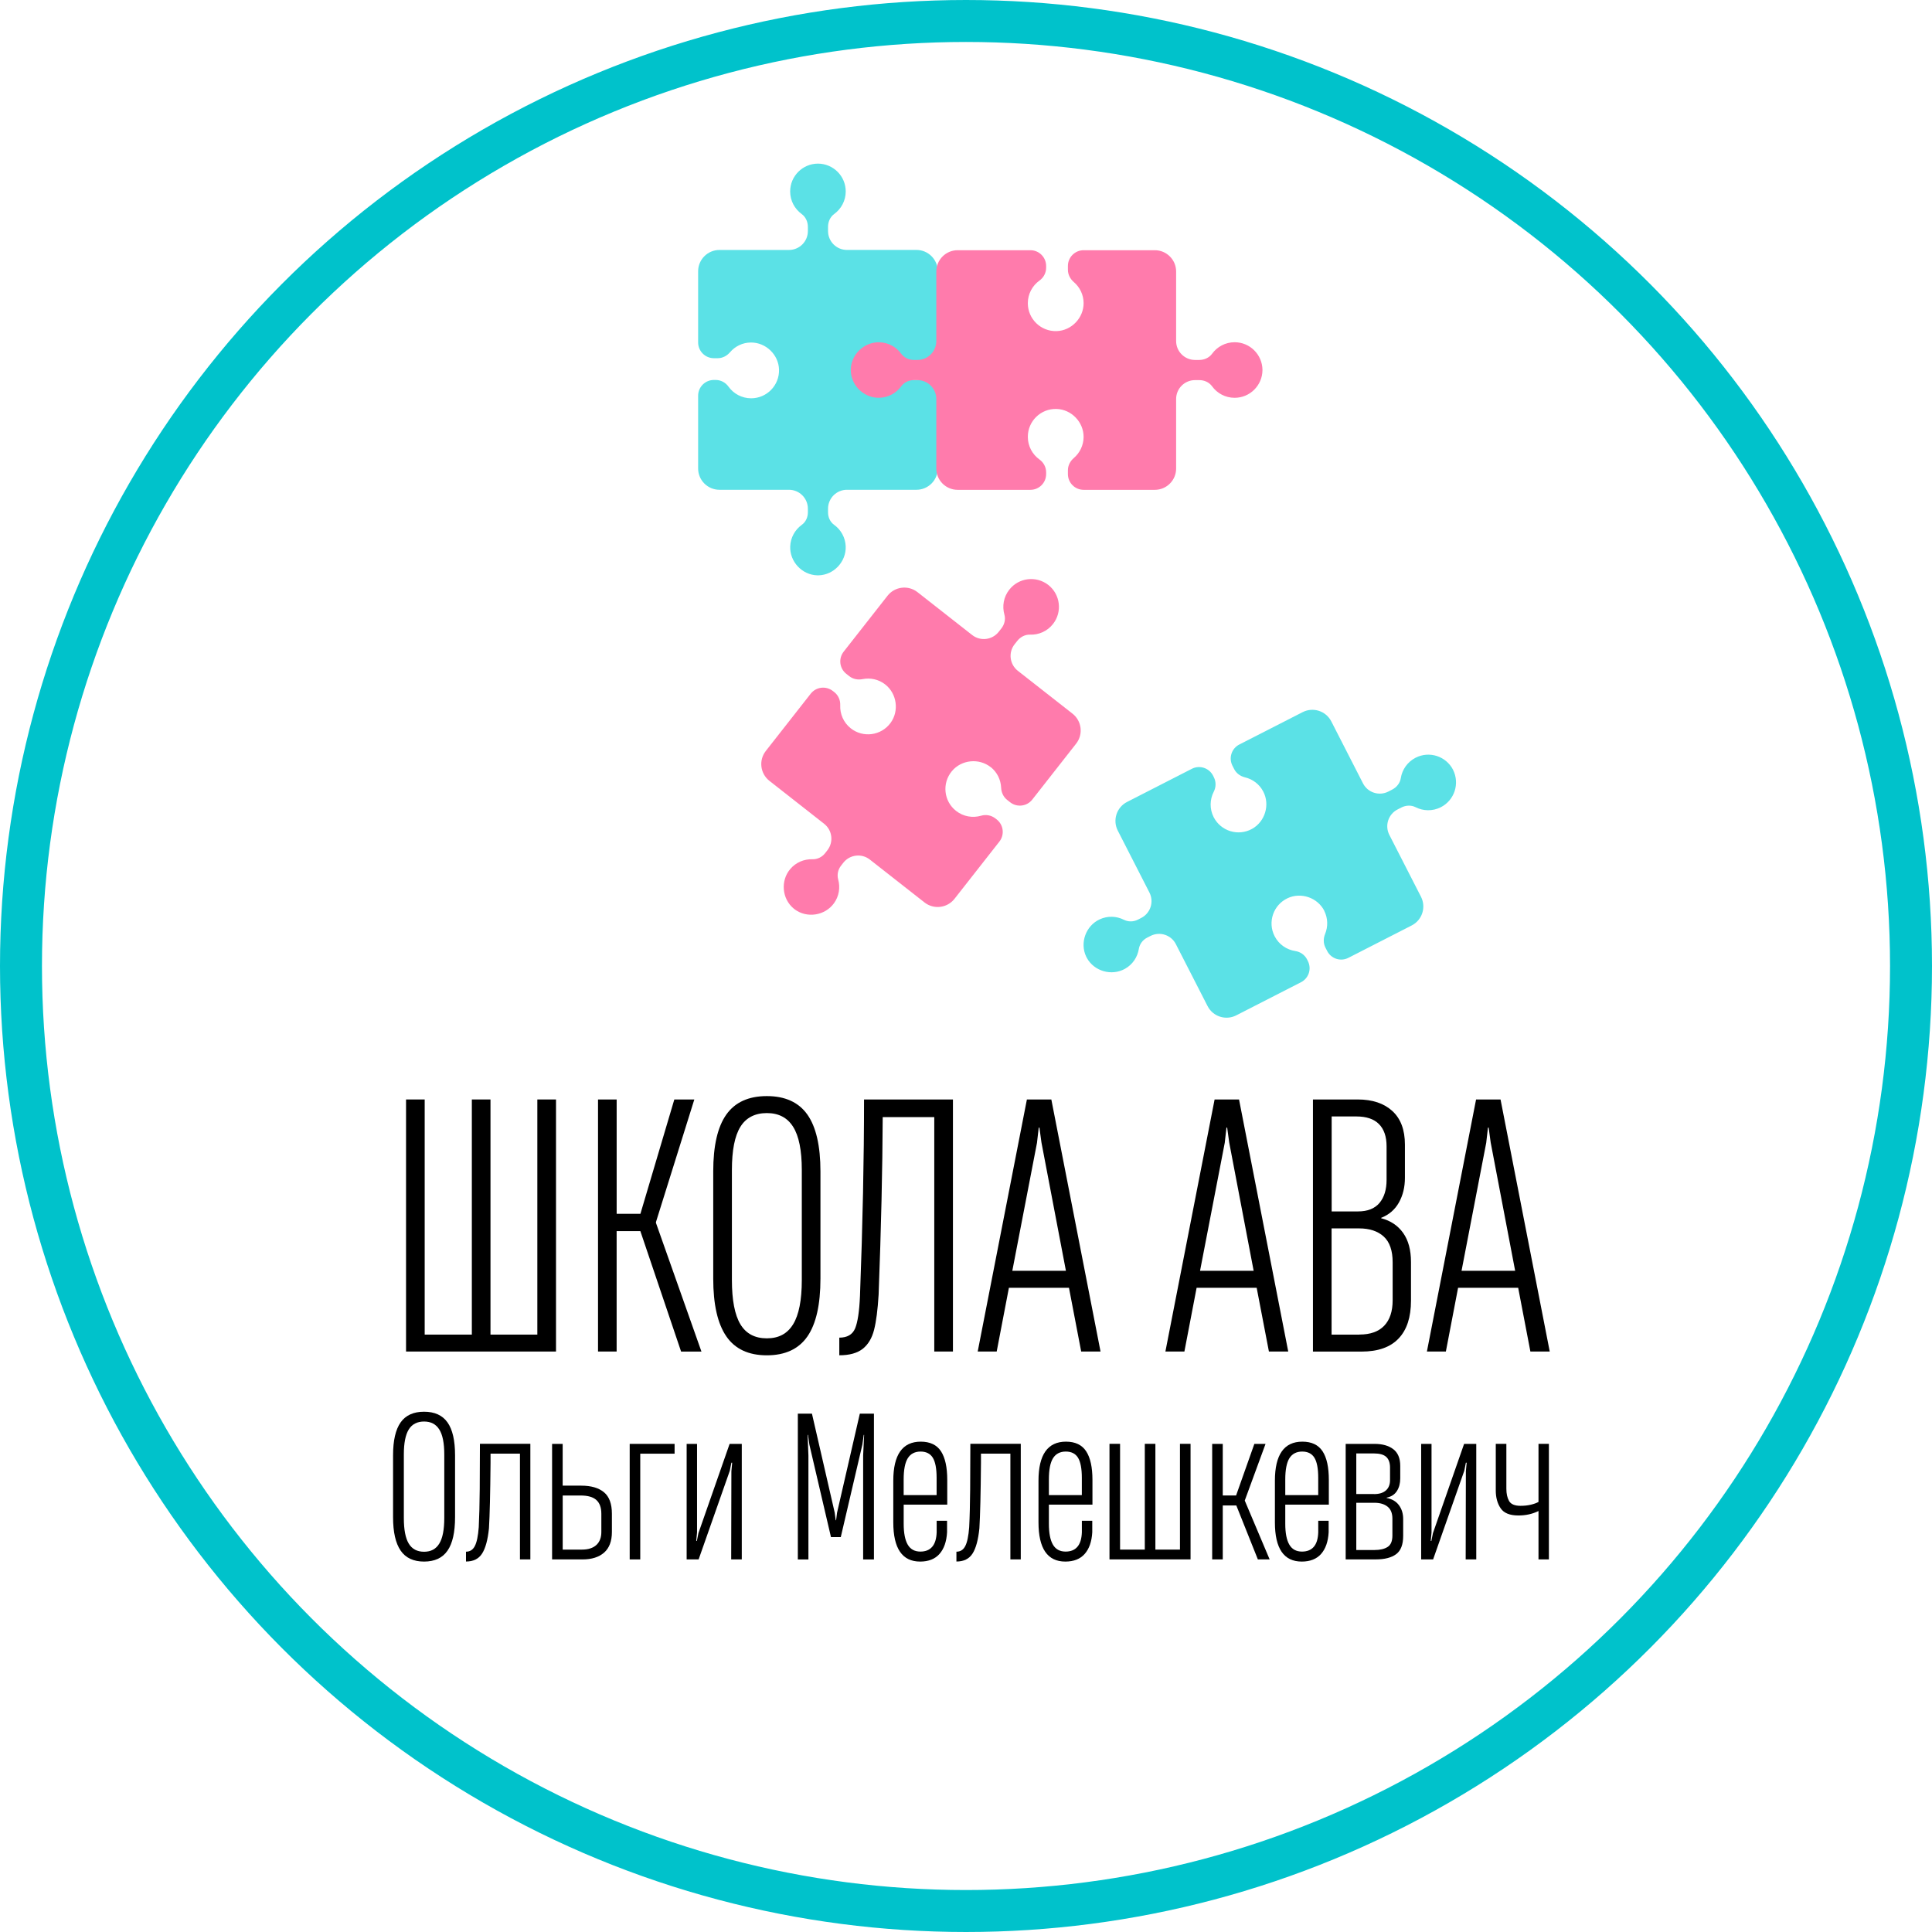 <svg width="71" height="71" viewBox="0 0 71 71" fill="none" xmlns="http://www.w3.org/2000/svg">
<path d="M32.514 12.699C32.837 12.702 33.038 13.001 33.225 13.238C33.319 13.356 33.528 13.334 33.679 13.334H33.859C34.179 13.334 34.462 12.903 34.462 12.584V9.969C34.462 9.536 34.111 9.185 33.679 9.185H31.124C30.741 9.185 30.43 8.874 30.43 8.491V8.335C30.43 8.151 30.508 7.971 30.658 7.863C30.913 7.677 31.08 7.376 31.08 7.036C31.08 6.472 30.624 6.016 30.061 6.013C30.061 6.013 30.06 6.013 30.059 6.013C30.058 6.013 30.058 6.013 30.057 6.013C29.494 6.016 29.038 6.472 29.038 7.037C29.038 7.377 29.205 7.679 29.461 7.865C29.609 7.972 29.689 8.153 29.689 8.336V8.492C29.689 8.875 29.378 9.186 28.994 9.186H26.44C26.007 9.186 25.656 9.537 25.656 9.97V12.585C25.656 12.904 25.916 13.164 26.235 13.164H26.375C26.551 13.164 26.713 13.079 26.828 12.945C27.014 12.727 27.289 12.588 27.597 12.587C28.145 12.584 28.612 13.033 28.629 13.58C28.646 14.16 28.181 14.637 27.604 14.637C27.261 14.637 26.957 14.468 26.772 14.209C26.662 14.056 26.488 13.963 26.3 13.963H26.235C25.916 13.963 25.656 14.223 25.656 14.542V17.216C25.656 17.649 26.007 17.999 26.44 17.999H28.994C29.378 17.999 29.689 18.311 29.689 18.694V18.83C29.689 19.009 29.611 19.182 29.467 19.286C29.218 19.466 29.052 19.753 29.04 20.08C29.019 20.641 29.475 21.128 30.034 21.143C30.042 21.143 30.051 21.143 30.059 21.143C30.067 21.143 30.077 21.143 30.085 21.143C30.645 21.127 31.1 20.64 31.079 20.08C31.067 19.753 30.902 19.466 30.652 19.286C30.507 19.182 30.43 19.009 30.43 18.83V18.694C30.43 18.311 30.741 17.999 31.124 17.999H33.679C34.111 17.999 34.462 17.649 34.462 17.216V14.542C34.462 14.223 34.203 13.963 33.883 13.963H33.708C33.577 13.963 33.217 13.953 33.148 14.065C32.969 14.36 32.847 14.468 32.476 14.468C31.9 14.468 31.473 14.16 31.489 13.58C31.505 13.033 31.966 12.697 32.514 12.7V12.699Z" fill="#5BE1E6"/>
<path d="M48.665 33.473C48.804 33.749 48.806 34.057 48.697 34.322C48.63 34.485 48.629 34.667 48.709 34.824L48.773 34.949C48.919 35.234 49.267 35.346 49.552 35.2L51.879 34.01C52.265 33.813 52.417 33.341 52.221 32.956L51.057 30.681C50.883 30.34 51.018 29.921 51.36 29.747L51.498 29.676C51.662 29.592 51.858 29.581 52.022 29.664C52.304 29.808 52.648 29.818 52.951 29.664C53.453 29.407 53.651 28.794 53.399 28.291C53.399 28.291 53.399 28.29 53.398 28.289C53.397 28.288 53.398 28.288 53.398 28.287C53.139 27.787 52.525 27.589 52.023 27.846C51.72 28.001 51.527 28.287 51.478 28.599C51.449 28.781 51.325 28.933 51.162 29.017L51.023 29.089C50.681 29.264 50.262 29.128 50.089 28.787L48.925 26.512C48.729 26.127 48.256 25.974 47.871 26.171L45.543 27.361C45.259 27.506 45.146 27.855 45.292 28.14L45.356 28.265C45.436 28.422 45.585 28.527 45.756 28.568C46.035 28.635 46.283 28.817 46.425 29.091C46.678 29.577 46.49 30.198 46.01 30.462C45.501 30.742 44.865 30.544 44.602 30.031C44.446 29.725 44.459 29.378 44.605 29.095C44.691 28.928 44.694 28.73 44.608 28.562L44.579 28.504C44.433 28.22 44.085 28.107 43.8 28.253L41.419 29.471C41.034 29.668 40.881 30.14 41.078 30.525L42.241 32.8C42.416 33.141 42.281 33.56 41.939 33.734L41.818 33.796C41.655 33.88 41.463 33.882 41.3 33.8C41.029 33.664 40.703 33.65 40.41 33.787C39.902 34.023 39.676 34.65 39.917 35.156C39.92 35.164 39.925 35.171 39.93 35.179C39.933 35.187 39.937 35.194 39.941 35.203C40.21 35.694 40.851 35.877 41.341 35.604C41.623 35.447 41.802 35.174 41.851 34.875C41.88 34.696 41.995 34.54 42.158 34.458L42.279 34.396C42.621 34.221 43.04 34.356 43.213 34.698L44.377 36.972C44.573 37.358 45.046 37.511 45.431 37.314L47.812 36.096C48.097 35.95 48.209 35.602 48.063 35.317L48.034 35.259C47.949 35.091 47.786 34.978 47.601 34.95C47.285 34.903 46.997 34.709 46.841 34.404C46.578 33.891 46.79 33.259 47.315 33.01C47.811 32.775 48.423 32.987 48.67 33.476L48.665 33.473Z" fill="#5BE1E6"/>
<path d="M39.822 16.06C39.819 16.368 39.681 16.644 39.464 16.83C39.33 16.945 39.245 17.107 39.245 17.282V17.422C39.245 17.742 39.504 18.001 39.824 18.001H42.439C42.871 18.001 43.222 17.651 43.222 17.218V14.663C43.222 14.28 43.533 13.969 43.917 13.969H44.073C44.257 13.969 44.436 14.047 44.544 14.197C44.73 14.453 45.031 14.619 45.372 14.619C45.935 14.619 46.391 14.163 46.395 13.601C46.395 13.601 46.395 13.599 46.395 13.598C46.395 13.597 46.395 13.597 46.395 13.596C46.391 13.033 45.935 12.577 45.372 12.577C45.031 12.577 44.729 12.744 44.544 13C44.436 13.148 44.256 13.228 44.073 13.228H43.917C43.533 13.228 43.222 12.916 43.222 12.533V9.979C43.222 9.546 42.871 9.195 42.439 9.195H39.824C39.504 9.195 39.245 9.455 39.245 9.774V9.914C39.245 10.09 39.33 10.252 39.464 10.367C39.681 10.553 39.82 10.829 39.822 11.136C39.825 11.684 39.376 12.152 38.828 12.168C38.249 12.185 37.772 11.72 37.772 11.143C37.772 10.8 37.941 10.496 38.2 10.311C38.353 10.201 38.445 10.027 38.445 9.839V9.774C38.445 9.455 38.186 9.195 37.867 9.195H35.193C34.76 9.195 34.409 9.546 34.409 9.979V12.533C34.409 12.916 34.098 13.228 33.715 13.228H33.578C33.397 13.228 33.224 13.142 33.115 12.995C32.936 12.751 32.651 12.59 32.328 12.579C31.768 12.558 31.281 13.014 31.266 13.573C31.266 13.581 31.266 13.59 31.266 13.598C31.266 13.606 31.266 13.616 31.266 13.624C31.282 14.184 31.769 14.639 32.328 14.618C32.651 14.606 32.936 14.444 33.115 14.201C33.223 14.054 33.395 13.969 33.578 13.969H33.715C34.098 13.969 34.409 14.28 34.409 14.663V17.218C34.409 17.651 34.76 18.001 35.193 18.001H37.867C38.186 18.001 38.445 17.742 38.445 17.422V17.358C38.445 17.17 38.353 16.995 38.2 16.886C37.941 16.7 37.772 16.397 37.772 16.053C37.772 15.477 38.247 15.011 38.828 15.029C39.376 15.045 39.825 15.513 39.822 16.06Z" fill="#FF7BAC"/>
<path d="M36.406 28.188C36.648 28.38 36.778 28.659 36.791 28.945C36.799 29.121 36.873 29.287 37.012 29.396L37.122 29.483C37.373 29.68 37.738 29.636 37.935 29.385L39.548 27.328C39.815 26.988 39.755 26.494 39.415 26.227L37.404 24.651C37.102 24.413 37.05 23.977 37.286 23.676L37.384 23.553C37.497 23.409 37.671 23.316 37.853 23.323C38.169 23.335 38.487 23.2 38.697 22.932C39.046 22.488 38.968 21.848 38.527 21.498C38.527 21.498 38.526 21.498 38.525 21.497C38.524 21.495 38.524 21.497 38.523 21.495C38.077 21.151 37.437 21.228 37.09 21.672C36.879 21.941 36.825 22.28 36.911 22.585C36.961 22.762 36.913 22.951 36.799 23.096L36.702 23.219C36.465 23.521 36.028 23.573 35.727 23.337L33.717 21.761C33.377 21.493 32.883 21.553 32.616 21.894L31.003 23.95C30.806 24.202 30.85 24.566 31.101 24.763L31.211 24.85C31.35 24.959 31.529 24.992 31.702 24.957C31.983 24.902 32.285 24.962 32.528 25.151C32.961 25.486 33.051 26.128 32.726 26.569C32.381 27.036 31.721 27.123 31.268 26.768C30.998 26.556 30.864 26.235 30.878 25.917C30.886 25.729 30.806 25.549 30.658 25.433L30.607 25.394C30.355 25.197 29.991 25.241 29.794 25.492L28.144 27.596C27.876 27.937 27.936 28.43 28.277 28.697L30.287 30.274C30.589 30.511 30.641 30.947 30.405 31.248L30.321 31.356C30.209 31.499 30.035 31.583 29.853 31.577C29.551 31.568 29.248 31.692 29.04 31.938C28.678 32.366 28.735 33.031 29.167 33.388C29.174 33.394 29.181 33.399 29.188 33.403C29.195 33.409 29.2 33.415 29.207 33.42C29.658 33.753 30.316 33.65 30.646 33.197C30.836 32.936 30.884 32.613 30.803 32.321C30.755 32.145 30.794 31.958 30.907 31.814L30.991 31.706C31.228 31.404 31.665 31.352 31.965 31.588L33.976 33.165C34.316 33.432 34.809 33.372 35.077 33.032L36.727 30.928C36.924 30.676 36.88 30.312 36.629 30.115L36.578 30.076C36.43 29.96 36.235 29.924 36.055 29.977C35.748 30.066 35.406 30.013 35.136 29.801C34.682 29.446 34.61 28.784 34.982 28.338C35.333 27.917 35.977 27.852 36.407 28.192L36.406 28.188Z" fill="#FF7BAC"/>
<path d="M19.747 49.046V40.405H20.433V49.668H14.922V40.405H15.607V49.046H17.34V40.405H18.025V49.046H19.746H19.747Z" fill="black"/>
<path d="M22.662 49.668H21.977V40.405H22.662V44.607H23.535L24.781 40.405H25.516L24.107 44.907V44.944L25.778 49.67H25.03L23.533 45.243H22.661V49.67L22.662 49.668Z" fill="black"/>
<path d="M26.691 49.108C26.371 48.643 26.211 47.937 26.211 46.989V43.049C26.211 42.11 26.371 41.413 26.691 40.961C27.011 40.508 27.509 40.281 28.181 40.281C28.853 40.281 29.351 40.508 29.671 40.961C29.99 41.413 30.151 42.11 30.151 43.049V46.989C30.151 47.945 29.991 48.653 29.671 49.115C29.35 49.577 28.853 49.807 28.181 49.807C27.509 49.807 27.011 49.575 26.691 49.109V49.108ZM29.147 48.666C29.359 48.321 29.466 47.778 29.466 47.038V42.999C29.466 42.276 29.359 41.745 29.147 41.41C28.936 41.073 28.614 40.905 28.181 40.905C27.748 40.905 27.416 41.073 27.209 41.41C27 41.747 26.897 42.277 26.897 42.999V47.038C26.897 47.778 27.002 48.321 27.209 48.666C27.416 49.011 27.74 49.183 28.181 49.183C28.622 49.183 28.936 49.011 29.147 48.666Z" fill="black"/>
<path d="M35.019 49.668H34.334V41.053H32.439C32.431 42.974 32.381 45.147 32.289 47.575C32.256 48.131 32.2 48.564 32.122 48.871C32.043 49.179 31.904 49.411 31.704 49.569C31.503 49.726 31.218 49.806 30.844 49.806V49.158C31.134 49.158 31.328 49.046 31.424 48.821C31.518 48.597 31.58 48.197 31.604 47.624C31.704 44.981 31.753 42.575 31.753 40.405H35.02V49.668H35.019Z" fill="black"/>
<path d="M40.444 49.668H39.733L39.284 47.325H37.077L36.628 49.668H35.93L37.738 40.405H38.636L40.444 49.668ZM38.111 41.987L37.202 46.701H39.172L38.273 41.987L38.198 41.439H38.173L38.11 41.987H38.111Z" fill="black"/>
<path d="M47.342 49.668H46.632L46.182 47.325H43.975L43.526 49.668H42.828L44.636 40.405H45.534L47.342 49.668ZM45.011 41.987L44.101 46.701H46.071L45.173 41.987L45.098 41.439H45.072L45.01 41.987H45.011Z" fill="black"/>
<path d="M48.25 49.668V40.405H49.896C50.436 40.405 50.86 40.547 51.168 40.829C51.476 41.111 51.63 41.523 51.63 42.063V43.285C51.63 43.627 51.557 43.927 51.411 44.189C51.265 44.451 51.048 44.64 50.756 44.756V44.769C51.105 44.86 51.375 45.041 51.566 45.312C51.757 45.581 51.853 45.937 51.853 46.378V47.799C51.853 48.406 51.702 48.87 51.398 49.189C51.095 49.51 50.64 49.67 50.034 49.67H48.251L48.25 49.668ZM49.909 44.519C50.258 44.519 50.52 44.415 50.695 44.208C50.869 44 50.956 43.717 50.956 43.36V42.126C50.956 41.769 50.862 41.497 50.676 41.309C50.49 41.122 50.213 41.029 49.847 41.029H48.938V44.52H49.91L49.909 44.519ZM49.958 49.044C50.358 49.044 50.661 48.937 50.868 48.721C51.075 48.504 51.179 48.193 51.179 47.785V46.389C51.179 45.958 51.07 45.642 50.85 45.441C50.63 45.242 50.328 45.143 49.946 45.143H48.935V49.046H49.957L49.958 49.044Z" fill="black"/>
<path d="M56.952 49.668H56.241L55.792 47.325H53.584L53.135 49.668H52.438L54.245 40.405H55.144L56.952 49.668ZM54.62 41.987L53.711 46.701H55.681L54.782 41.987L54.707 41.439H54.682L54.619 41.987H54.62Z" fill="black"/>
<path d="M14.723 56.983C14.538 56.713 14.445 56.305 14.445 55.757V53.48C14.445 52.937 14.538 52.534 14.723 52.272C14.908 52.011 15.195 51.88 15.584 51.88C15.973 51.88 16.26 52.011 16.445 52.272C16.631 52.534 16.723 52.937 16.723 53.48V55.757C16.723 56.311 16.631 56.72 16.445 56.987C16.26 57.254 15.973 57.387 15.584 57.387C15.195 57.387 14.907 57.253 14.723 56.983ZM16.143 56.727C16.266 56.528 16.327 56.215 16.327 55.786V53.45C16.327 53.033 16.266 52.726 16.143 52.532C16.021 52.337 15.834 52.24 15.584 52.24C15.334 52.24 15.142 52.337 15.022 52.532C14.901 52.726 14.841 53.033 14.841 53.45V55.786C14.841 56.215 14.901 56.528 15.022 56.727C15.142 56.926 15.33 57.026 15.584 57.026C15.839 57.026 16.021 56.926 16.143 56.727Z" fill="black"/>
<path d="M19.49 57.308H19.108V53.421H18.027V53.767C18.017 54.887 17.998 55.687 17.969 56.167C17.926 56.59 17.841 56.899 17.716 57.093C17.591 57.288 17.395 57.385 17.125 57.385V57.024C17.27 57.024 17.377 56.956 17.449 56.818C17.521 56.681 17.57 56.449 17.594 56.122C17.613 55.738 17.625 55.273 17.63 54.728C17.634 54.182 17.637 53.626 17.637 53.059H19.49V57.305V57.308Z" fill="black"/>
<path d="M20.289 57.308V53.062H20.678V54.597H21.363C21.723 54.597 22.001 54.678 22.195 54.839C22.39 55 22.487 55.264 22.487 55.629V56.299C22.487 56.636 22.392 56.888 22.202 57.056C22.012 57.224 21.746 57.308 21.406 57.308H20.289ZM21.385 56.947C21.616 56.947 21.793 56.89 21.915 56.778C22.038 56.665 22.099 56.505 22.099 56.299V55.629C22.099 55.403 22.038 55.234 21.915 55.124C21.793 55.013 21.599 54.959 21.335 54.959H20.679V56.948H21.385V56.947Z" fill="black"/>
<path d="M23.529 53.422V57.308H23.141V53.062H24.791V53.422H23.529Z" fill="black"/>
<path d="M27.26 53.062V57.308H26.871L26.878 54.071L26.907 53.754H26.878L26.82 54.049L25.674 57.308H25.234V53.062H25.616V56.313L25.587 56.63H25.609L25.667 56.342L26.813 53.062H27.26Z" fill="black"/>
<path d="M29.709 57.309H29.32V51.952H29.839L30.676 55.593L30.712 55.868H30.726L30.761 55.593L31.598 51.952H32.117V57.309H31.72V53.488L31.756 52.731H31.742L31.691 53.092L30.898 56.488H30.538L29.745 53.092L29.694 52.731H29.68L29.709 53.488V57.309Z" fill="black"/>
<path d="M33.21 55.298V55.997C33.21 56.338 33.26 56.594 33.358 56.764C33.457 56.934 33.612 57.02 33.824 57.02C34.011 57.02 34.156 56.962 34.256 56.846C34.357 56.731 34.413 56.553 34.422 56.313V55.888H34.804V56.313C34.784 56.654 34.692 56.918 34.526 57.106C34.361 57.293 34.123 57.387 33.815 57.387C33.157 57.387 32.828 56.907 32.828 55.945V54.416C32.828 53.46 33.165 52.98 33.837 52.98C34.179 52.98 34.427 53.099 34.581 53.334C34.734 53.57 34.811 53.92 34.811 54.386V55.294H33.21V55.298ZM33.361 53.588C33.26 53.751 33.209 54.011 33.209 54.367V54.944H34.42V54.309C34.42 53.968 34.373 53.721 34.28 53.571C34.186 53.419 34.035 53.344 33.829 53.344C33.623 53.344 33.461 53.426 33.361 53.589V53.588Z" fill="black"/>
<path d="M37.513 57.308H37.131V53.421H36.05V53.767C36.041 54.887 36.021 55.687 35.992 56.167C35.949 56.59 35.865 56.899 35.74 57.093C35.615 57.288 35.418 57.385 35.148 57.385V57.024C35.293 57.024 35.401 56.956 35.472 56.818C35.544 56.681 35.593 56.449 35.617 56.122C35.637 55.738 35.648 55.273 35.653 54.728C35.658 54.182 35.66 53.626 35.66 53.059H37.513V57.305V57.308Z" fill="black"/>
<path d="M38.546 55.298V55.997C38.546 56.338 38.595 56.594 38.694 56.764C38.793 56.934 38.948 57.02 39.16 57.02C39.347 57.02 39.492 56.962 39.592 56.846C39.693 56.731 39.749 56.553 39.758 56.313V55.888H40.14V56.313C40.12 56.654 40.028 56.918 39.862 57.106C39.697 57.293 39.459 57.387 39.151 57.387C38.493 57.387 38.164 56.907 38.164 55.945V54.416C38.164 53.46 38.501 52.98 39.173 52.98C39.515 52.98 39.763 53.099 39.916 53.334C40.07 53.57 40.147 53.92 40.147 54.386V55.294H38.546V55.298ZM38.698 53.588C38.597 53.751 38.546 54.011 38.546 54.367V54.944H39.757V54.309C39.757 53.968 39.709 53.721 39.617 53.571C39.523 53.419 39.373 53.344 39.166 53.344C38.96 53.344 38.798 53.426 38.698 53.589V53.588Z" fill="black"/>
<path d="M43.363 56.947V53.06H43.752V57.307H40.773V53.06H41.162V56.947H42.071V53.06H42.46V56.947H43.361H43.363Z" fill="black"/>
<path d="M46.659 57.308H46.226L45.434 55.325H44.936V57.308H44.547V53.062H44.936V54.957H45.426L46.097 53.062H46.508L45.744 55.145L46.659 57.308Z" fill="black"/>
<path d="M47.233 55.298V55.997C47.233 56.338 47.282 56.594 47.382 56.764C47.48 56.934 47.635 57.02 47.847 57.02C48.035 57.02 48.179 56.962 48.28 56.846C48.381 56.731 48.436 56.553 48.445 56.313V55.888H48.827V56.313C48.808 56.654 48.715 56.918 48.55 57.106C48.384 57.293 48.147 57.387 47.839 57.387C47.18 57.387 46.852 56.907 46.852 55.945V54.416C46.852 53.46 47.188 52.98 47.861 52.98C48.202 52.98 48.45 53.099 48.604 53.334C48.758 53.57 48.834 53.92 48.834 54.386V55.294H47.233V55.298ZM47.385 53.588C47.285 53.751 47.233 54.011 47.233 54.367V54.944H48.444V54.309C48.444 53.968 48.397 53.721 48.304 53.571C48.21 53.419 48.06 53.344 47.854 53.344C47.648 53.344 47.486 53.426 47.385 53.589V53.588Z" fill="black"/>
<path d="M49.453 57.308V53.062H50.513C50.802 53.062 51.031 53.126 51.202 53.256C51.372 53.386 51.458 53.59 51.458 53.868V54.33C51.458 54.513 51.417 54.668 51.335 54.795C51.253 54.923 51.128 55.004 50.96 55.037V55.051C51.152 55.085 51.302 55.172 51.407 55.31C51.512 55.45 51.566 55.621 51.566 55.822V56.443C51.566 56.764 51.479 56.989 51.306 57.116C51.134 57.243 50.886 57.307 50.563 57.307H49.453V57.308ZM50.498 54.907C50.686 54.907 50.831 54.862 50.931 54.773C51.032 54.684 51.083 54.558 51.083 54.395V53.933C51.083 53.755 51.035 53.624 50.943 53.54C50.849 53.455 50.699 53.413 50.492 53.413H49.843V54.905H50.499L50.498 54.907ZM50.52 56.962C50.717 56.962 50.874 56.925 50.992 56.851C51.111 56.777 51.17 56.636 51.17 56.43V55.809C51.17 55.608 51.109 55.46 50.989 55.366C50.869 55.272 50.708 55.226 50.506 55.226H49.843V56.963H50.52V56.962Z" fill="black"/>
<path d="M54.252 53.062V57.308H53.863L53.87 54.071L53.899 53.754H53.87L53.812 54.049L52.666 57.308H52.227V53.062H52.608V56.313L52.58 56.63H52.602L52.66 56.342L53.805 53.062H54.252Z" fill="black"/>
<path d="M56.542 55.527C56.321 55.638 56.073 55.693 55.799 55.693C55.481 55.693 55.264 55.603 55.146 55.426C55.028 55.249 54.969 55.032 54.969 54.777V53.06H55.358V54.711C55.358 54.894 55.391 55.044 55.458 55.161C55.526 55.279 55.666 55.338 55.876 55.338C56.015 55.338 56.144 55.325 56.262 55.296C56.38 55.267 56.472 55.233 56.539 55.195V53.06H56.921V57.307H56.539V55.526L56.542 55.527Z" fill="black"/>
<circle cx="35.5" cy="35.5" r="34.729" stroke="#00C2CB" stroke-width="1.542"/>
</svg>
